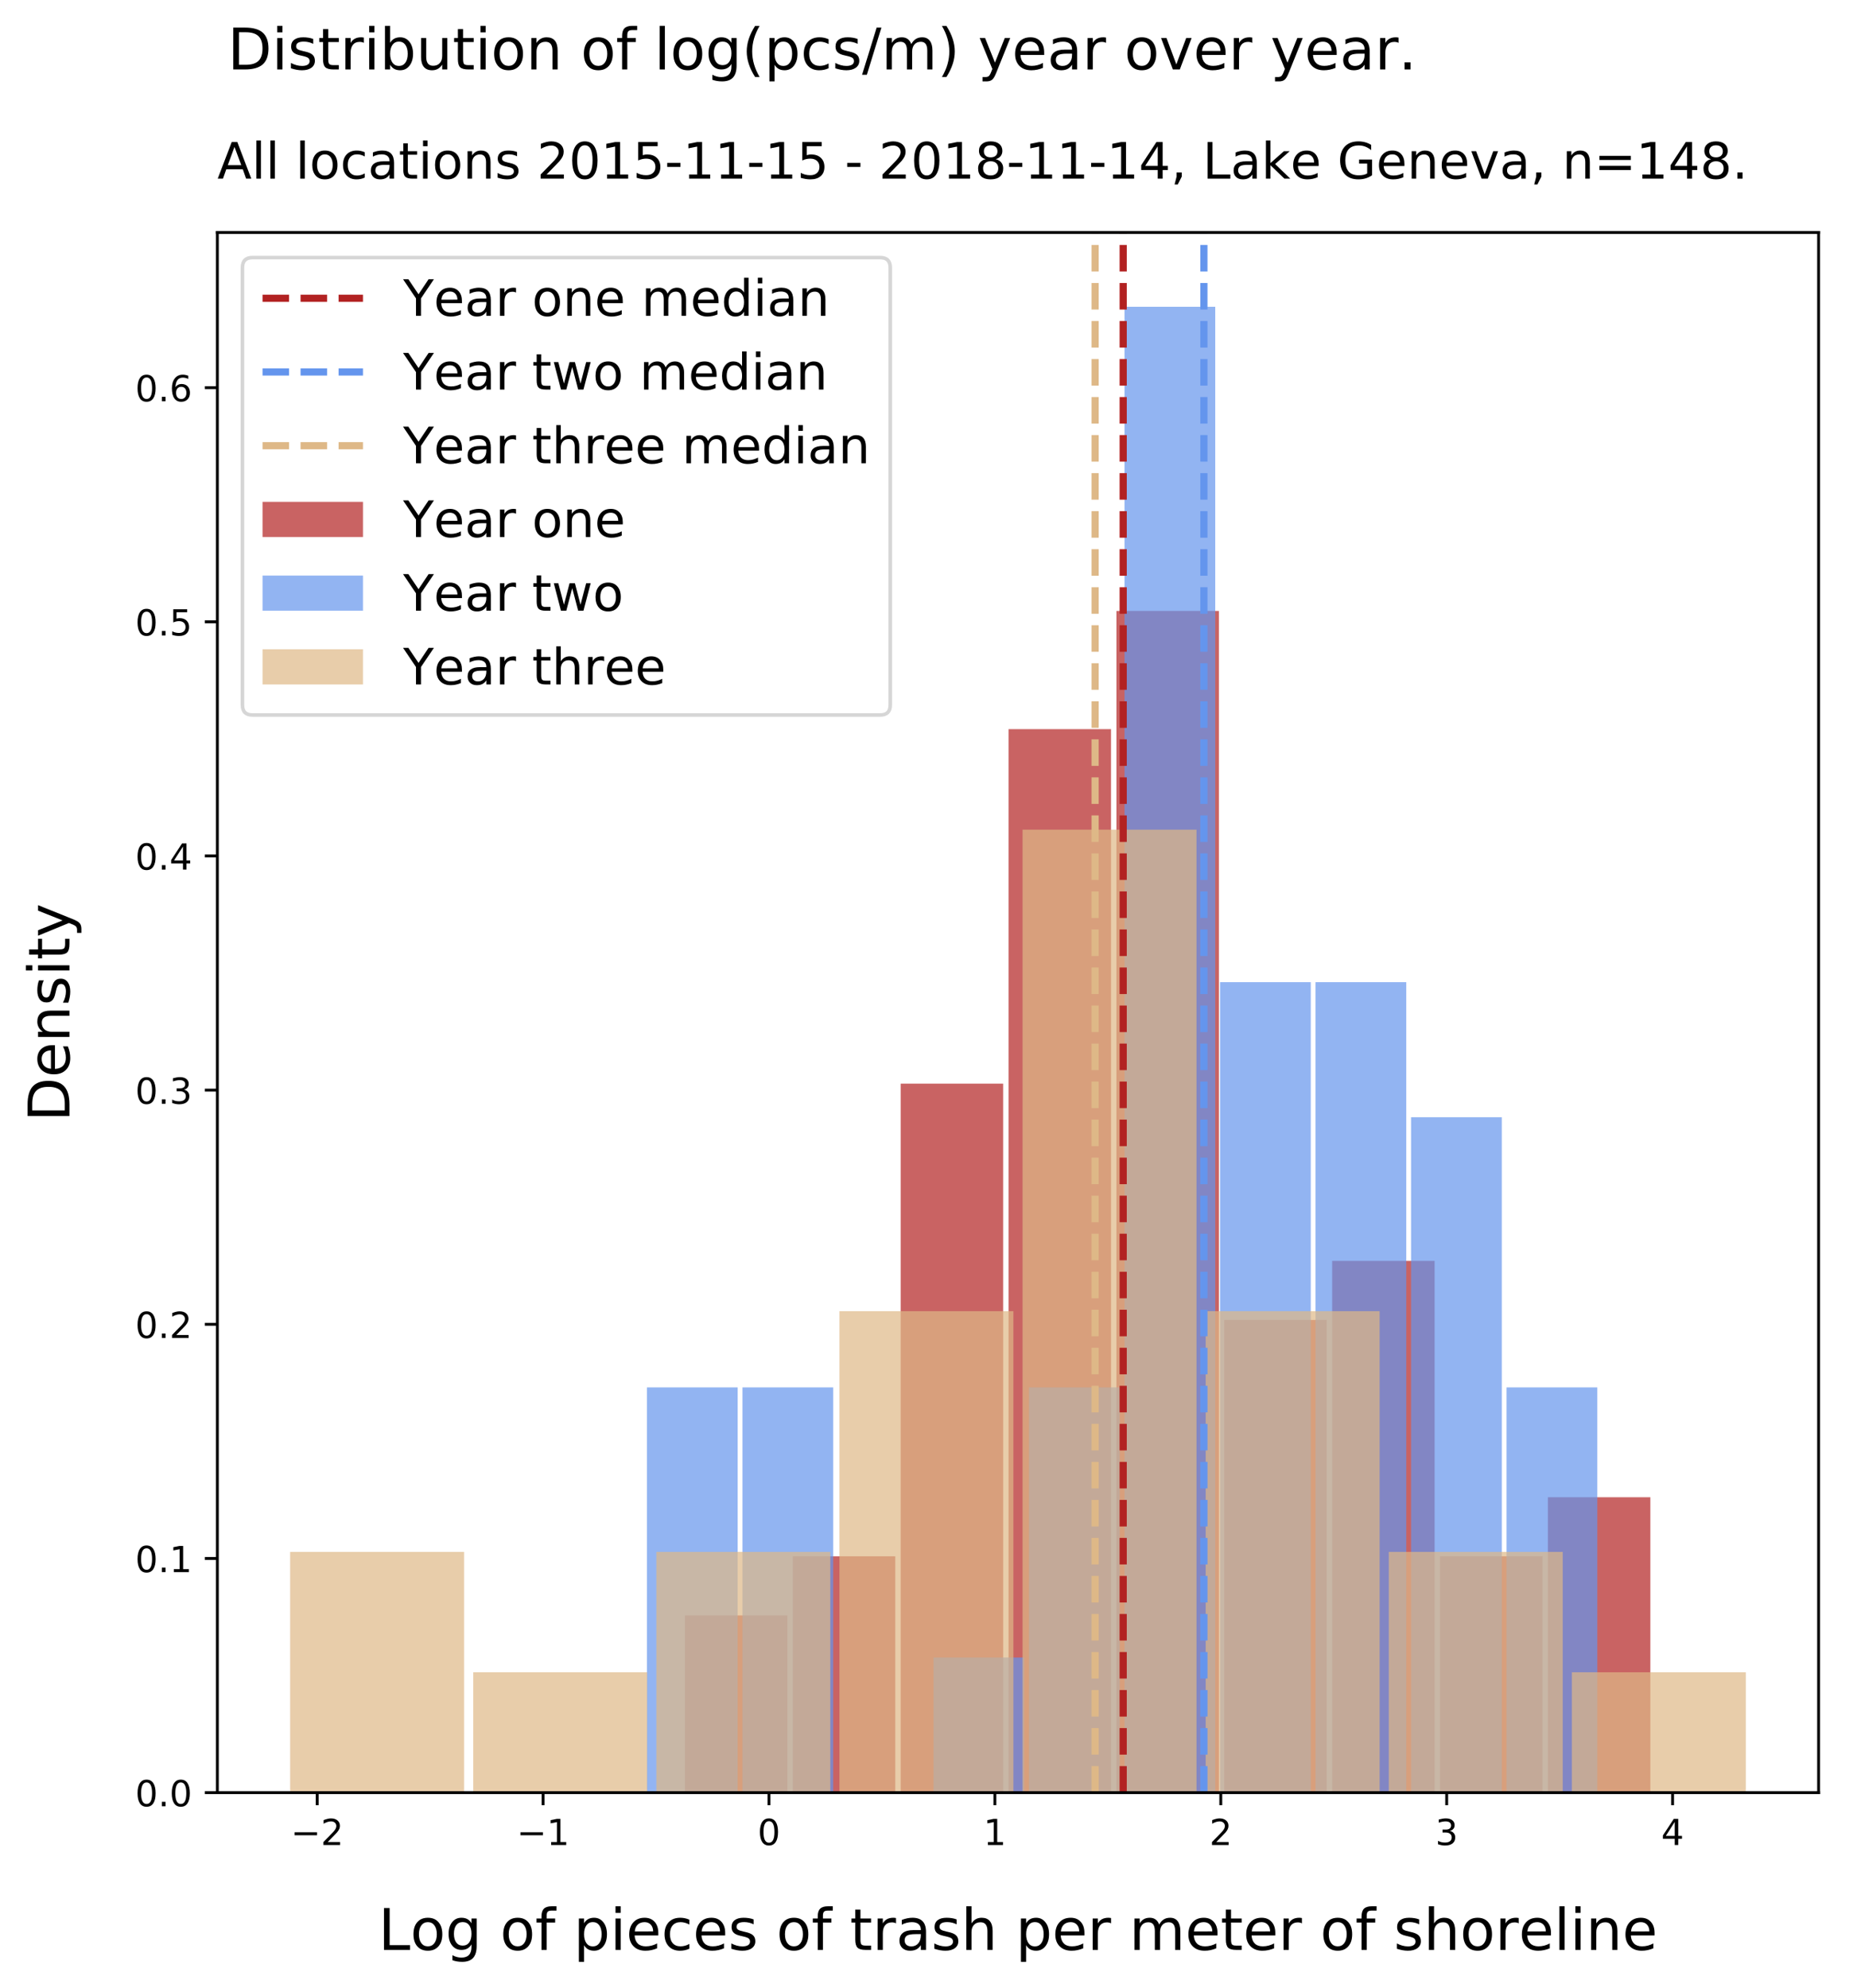 <?xml version="1.0" encoding="utf-8" standalone="no"?>
<!DOCTYPE svg PUBLIC "-//W3C//DTD SVG 1.1//EN"
  "http://www.w3.org/Graphics/SVG/1.1/DTD/svg11.dtd">
<!-- Created with matplotlib (https://matplotlib.org/) -->
<svg height="554.043pt" version="1.1" viewBox="0 0 517.688 554.043" width="517.688pt" xmlns="http://www.w3.org/2000/svg" xmlns:xlink="http://www.w3.org/1999/xlink">
 <defs>
  <style type="text/css">
*{stroke-linecap:butt;stroke-linejoin:round;}
  </style>
 </defs>
 <g id="figure_1">
  <g id="patch_1">
   <path d="M 0 554.043 
L 517.688 554.043 
L 517.688 0 
L 0 0 
z
" style="fill:#ffffff;"/>
  </g>
  <g id="axes_1">
   <g id="patch_2">
    <path d="M 60.588 499.68 
L 506.988 499.68 
L 506.988 64.8 
L 60.588 64.8 
z
" style="fill:#ffffff;"/>
   </g>
   <g id="patch_3">
    <path clip-path="url(#pce7598a4be)" d="M 190.946 499.68 
L 219.514 499.68 
L 219.514 450.272 
L 190.946 450.272 
z
" style="fill:#b22222;opacity:0.7;"/>
   </g>
   <g id="patch_4">
    <path clip-path="url(#pce7598a4be)" d="M 221.017 499.68 
L 249.584 499.68 
L 249.584 433.803 
L 221.017 433.803 
z
" style="fill:#b22222;opacity:0.7;"/>
   </g>
   <g id="patch_5">
    <path clip-path="url(#pce7598a4be)" d="M 251.088 499.68 
L 279.655 499.68 
L 279.655 302.049 
L 251.088 302.049 
z
" style="fill:#b22222;opacity:0.7;"/>
   </g>
   <g id="patch_6">
    <path clip-path="url(#pce7598a4be)" d="M 281.158 499.68 
L 309.726 499.68 
L 309.726 203.234 
L 281.158 203.234 
z
" style="fill:#b22222;opacity:0.7;"/>
   </g>
   <g id="patch_7">
    <path clip-path="url(#pce7598a4be)" d="M 311.229 499.68 
L 339.796 499.68 
L 339.796 170.296 
L 311.229 170.296 
z
" style="fill:#b22222;opacity:0.7;"/>
   </g>
   <g id="patch_8">
    <path clip-path="url(#pce7598a4be)" d="M 341.3 499.68 
L 369.867 499.68 
L 369.867 367.926 
L 341.3 367.926 
z
" style="fill:#b22222;opacity:0.7;"/>
   </g>
   <g id="patch_9">
    <path clip-path="url(#pce7598a4be)" d="M 371.37 499.68 
L 399.938 499.68 
L 399.938 351.457 
L 371.37 351.457 
z
" style="fill:#b22222;opacity:0.7;"/>
   </g>
   <g id="patch_10">
    <path clip-path="url(#pce7598a4be)" d="M 401.441 499.68 
L 430.008 499.68 
L 430.008 433.803 
L 401.441 433.803 
z
" style="fill:#b22222;opacity:0.7;"/>
   </g>
   <g id="patch_11">
    <path clip-path="url(#pce7598a4be)" d="M 431.512 499.68 
L 460.079 499.68 
L 460.079 417.334 
L 431.512 417.334 
z
" style="fill:#b22222;opacity:0.7;"/>
   </g>
   <g id="patch_12">
    <path clip-path="url(#pce7598a4be)" d="M 180.351 499.68 
L 205.647 499.68 
L 205.647 386.724 
L 180.351 386.724 
z
" style="fill:#6495ed;opacity:0.7;"/>
   </g>
   <g id="patch_13">
    <path clip-path="url(#pce7598a4be)" d="M 206.978 499.68 
L 232.274 499.68 
L 232.274 386.724 
L 206.978 386.724 
z
" style="fill:#6495ed;opacity:0.7;"/>
   </g>
   <g id="patch_14">
    <path clip-path="url(#pce7598a4be)" d="M 233.606 499.68 
L 258.901 499.68 
L 258.901 499.68 
L 233.606 499.68 
z
" style="fill:#6495ed;opacity:0.7;"/>
   </g>
   <g id="patch_15">
    <path clip-path="url(#pce7598a4be)" d="M 260.233 499.68 
L 285.528 499.68 
L 285.528 462.028 
L 260.233 462.028 
z
" style="fill:#6495ed;opacity:0.7;"/>
   </g>
   <g id="patch_16">
    <path clip-path="url(#pce7598a4be)" d="M 286.86 499.68 
L 312.155 499.68 
L 312.155 386.724 
L 286.86 386.724 
z
" style="fill:#6495ed;opacity:0.7;"/>
   </g>
   <g id="patch_17">
    <path clip-path="url(#pce7598a4be)" d="M 313.487 499.68 
L 338.782 499.68 
L 338.782 85.509 
L 313.487 85.509 
z
" style="fill:#6495ed;opacity:0.7;"/>
   </g>
   <g id="patch_18">
    <path clip-path="url(#pce7598a4be)" d="M 340.114 499.68 
L 365.409 499.68 
L 365.409 273.768 
L 340.114 273.768 
z
" style="fill:#6495ed;opacity:0.7;"/>
   </g>
   <g id="patch_19">
    <path clip-path="url(#pce7598a4be)" d="M 366.741 499.68 
L 392.036 499.68 
L 392.036 273.768 
L 366.741 273.768 
z
" style="fill:#6495ed;opacity:0.7;"/>
   </g>
   <g id="patch_20">
    <path clip-path="url(#pce7598a4be)" d="M 393.368 499.68 
L 418.663 499.68 
L 418.663 311.42 
L 393.368 311.42 
z
" style="fill:#6495ed;opacity:0.7;"/>
   </g>
   <g id="patch_21">
    <path clip-path="url(#pce7598a4be)" d="M 419.995 499.68 
L 445.29 499.68 
L 445.29 386.724 
L 419.995 386.724 
z
" style="fill:#6495ed;opacity:0.7;"/>
   </g>
   <g id="patch_22">
    <path clip-path="url(#pce7598a4be)" d="M 80.879 499.68 
L 129.373 499.68 
L 129.373 432.576 
L 80.879 432.576 
z
" style="fill:#deb887;opacity:0.7;"/>
   </g>
   <g id="patch_23">
    <path clip-path="url(#pce7598a4be)" d="M 131.925 499.68 
L 180.419 499.68 
L 180.419 466.128 
L 131.925 466.128 
z
" style="fill:#deb887;opacity:0.7;"/>
   </g>
   <g id="patch_24">
    <path clip-path="url(#pce7598a4be)" d="M 182.972 499.68 
L 231.466 499.68 
L 231.466 432.576 
L 182.972 432.576 
z
" style="fill:#deb887;opacity:0.7;"/>
   </g>
   <g id="patch_25">
    <path clip-path="url(#pce7598a4be)" d="M 234.018 499.68 
L 282.512 499.68 
L 282.512 365.472 
L 234.018 365.472 
z
" style="fill:#deb887;opacity:0.7;"/>
   </g>
   <g id="patch_26">
    <path clip-path="url(#pce7598a4be)" d="M 285.064 499.68 
L 333.558 499.68 
L 333.558 231.264 
L 285.064 231.264 
z
" style="fill:#deb887;opacity:0.7;"/>
   </g>
   <g id="patch_27">
    <path clip-path="url(#pce7598a4be)" d="M 336.111 499.68 
L 384.605 499.68 
L 384.605 365.472 
L 336.111 365.472 
z
" style="fill:#deb887;opacity:0.7;"/>
   </g>
   <g id="patch_28">
    <path clip-path="url(#pce7598a4be)" d="M 387.157 499.68 
L 435.651 499.68 
L 435.651 432.576 
L 387.157 432.576 
z
" style="fill:#deb887;opacity:0.7;"/>
   </g>
   <g id="patch_29">
    <path clip-path="url(#pce7598a4be)" d="M 438.203 499.68 
L 486.697 499.68 
L 486.697 466.128 
L 438.203 466.128 
z
" style="fill:#deb887;opacity:0.7;"/>
   </g>
   <g id="matplotlib.axis_1">
    <g id="xtick_1">
     <g id="line2d_1">
      <defs>
       <path d="M 0 0 
L 0 3.5 
" id="m2cbb5879d6" style="stroke:#000000;stroke-width:0.8;"/>
      </defs>
      <g>
       <use style="stroke:#000000;stroke-width:0.8;" x="88.424" xlink:href="#m2cbb5879d6" y="499.68"/>
      </g>
     </g>
     <g id="text_1">
      <!-- −2 -->
      <defs>
       <path d="M 10.594 35.5 
L 73.188 35.5 
L 73.188 27.203 
L 10.594 27.203 
z
" id="DejaVuSans-8722"/>
       <path d="M 19.188 8.297 
L 53.609 8.297 
L 53.609 0 
L 7.328 0 
L 7.328 8.297 
Q 12.938 14.109 22.625 23.891 
Q 32.328 33.688 34.812 36.531 
Q 39.547 41.844 41.422 45.531 
Q 43.312 49.219 43.312 52.781 
Q 43.312 58.594 39.234 62.25 
Q 35.156 65.922 28.609 65.922 
Q 23.969 65.922 18.812 64.312 
Q 13.672 62.703 7.812 59.422 
L 7.812 69.391 
Q 13.766 71.781 18.938 73 
Q 24.125 74.219 28.422 74.219 
Q 39.75 74.219 46.484 68.547 
Q 53.219 62.891 53.219 53.422 
Q 53.219 48.922 51.531 44.891 
Q 49.859 40.875 45.406 35.406 
Q 44.188 33.984 37.641 27.219 
Q 31.109 20.453 19.188 8.297 
z
" id="DejaVuSans-50"/>
      </defs>
      <g transform="translate(81.053 514.278)scale(0.1 -0.1)">
       <use xlink:href="#DejaVuSans-8722"/>
       <use x="83.789" xlink:href="#DejaVuSans-50"/>
      </g>
     </g>
    </g>
    <g id="xtick_2">
     <g id="line2d_2">
      <g>
       <use style="stroke:#000000;stroke-width:0.8;" x="151.399" xlink:href="#m2cbb5879d6" y="499.68"/>
      </g>
     </g>
     <g id="text_2">
      <!-- −1 -->
      <defs>
       <path d="M 12.406 8.297 
L 28.516 8.297 
L 28.516 63.922 
L 10.984 60.406 
L 10.984 69.391 
L 28.422 72.906 
L 38.281 72.906 
L 38.281 8.297 
L 54.391 8.297 
L 54.391 0 
L 12.406 0 
z
" id="DejaVuSans-49"/>
      </defs>
      <g transform="translate(144.028 514.278)scale(0.1 -0.1)">
       <use xlink:href="#DejaVuSans-8722"/>
       <use x="83.789" xlink:href="#DejaVuSans-49"/>
      </g>
     </g>
    </g>
    <g id="xtick_3">
     <g id="line2d_3">
      <g>
       <use style="stroke:#000000;stroke-width:0.8;" x="214.375" xlink:href="#m2cbb5879d6" y="499.68"/>
      </g>
     </g>
     <g id="text_3">
      <!-- 0 -->
      <defs>
       <path d="M 31.781 66.406 
Q 24.172 66.406 20.328 58.906 
Q 16.5 51.422 16.5 36.375 
Q 16.5 21.391 20.328 13.891 
Q 24.172 6.391 31.781 6.391 
Q 39.453 6.391 43.281 13.891 
Q 47.125 21.391 47.125 36.375 
Q 47.125 51.422 43.281 58.906 
Q 39.453 66.406 31.781 66.406 
z
M 31.781 74.219 
Q 44.047 74.219 50.516 64.516 
Q 56.984 54.828 56.984 36.375 
Q 56.984 17.969 50.516 8.266 
Q 44.047 -1.422 31.781 -1.422 
Q 19.531 -1.422 13.062 8.266 
Q 6.594 17.969 6.594 36.375 
Q 6.594 54.828 13.062 64.516 
Q 19.531 74.219 31.781 74.219 
z
" id="DejaVuSans-48"/>
      </defs>
      <g transform="translate(211.193 514.278)scale(0.1 -0.1)">
       <use xlink:href="#DejaVuSans-48"/>
      </g>
     </g>
    </g>
    <g id="xtick_4">
     <g id="line2d_4">
      <g>
       <use style="stroke:#000000;stroke-width:0.8;" x="277.35" xlink:href="#m2cbb5879d6" y="499.68"/>
      </g>
     </g>
     <g id="text_4">
      <!-- 1 -->
      <g transform="translate(274.169 514.278)scale(0.1 -0.1)">
       <use xlink:href="#DejaVuSans-49"/>
      </g>
     </g>
    </g>
    <g id="xtick_5">
     <g id="line2d_5">
      <g>
       <use style="stroke:#000000;stroke-width:0.8;" x="340.326" xlink:href="#m2cbb5879d6" y="499.68"/>
      </g>
     </g>
     <g id="text_5">
      <!-- 2 -->
      <g transform="translate(337.144 514.278)scale(0.1 -0.1)">
       <use xlink:href="#DejaVuSans-50"/>
      </g>
     </g>
    </g>
    <g id="xtick_6">
     <g id="line2d_6">
      <g>
       <use style="stroke:#000000;stroke-width:0.8;" x="403.301" xlink:href="#m2cbb5879d6" y="499.68"/>
      </g>
     </g>
     <g id="text_6">
      <!-- 3 -->
      <defs>
       <path d="M 40.578 39.312 
Q 47.656 37.797 51.625 33 
Q 55.609 28.219 55.609 21.188 
Q 55.609 10.406 48.188 4.484 
Q 40.766 -1.422 27.094 -1.422 
Q 22.516 -1.422 17.656 -0.516 
Q 12.797 0.391 7.625 2.203 
L 7.625 11.719 
Q 11.719 9.328 16.594 8.109 
Q 21.484 6.891 26.812 6.891 
Q 36.078 6.891 40.938 10.547 
Q 45.797 14.203 45.797 21.188 
Q 45.797 27.641 41.281 31.266 
Q 36.766 34.906 28.719 34.906 
L 20.219 34.906 
L 20.219 43.016 
L 29.109 43.016 
Q 36.375 43.016 40.234 45.922 
Q 44.094 48.828 44.094 54.297 
Q 44.094 59.906 40.109 62.906 
Q 36.141 65.922 28.719 65.922 
Q 24.656 65.922 20.016 65.031 
Q 15.375 64.156 9.812 62.312 
L 9.812 71.094 
Q 15.438 72.656 20.344 73.438 
Q 25.25 74.219 29.594 74.219 
Q 40.828 74.219 47.359 69.109 
Q 53.906 64.016 53.906 55.328 
Q 53.906 49.266 50.438 45.094 
Q 46.969 40.922 40.578 39.312 
z
" id="DejaVuSans-51"/>
      </defs>
      <g transform="translate(400.12 514.278)scale(0.1 -0.1)">
       <use xlink:href="#DejaVuSans-51"/>
      </g>
     </g>
    </g>
    <g id="xtick_7">
     <g id="line2d_7">
      <g>
       <use style="stroke:#000000;stroke-width:0.8;" x="466.277" xlink:href="#m2cbb5879d6" y="499.68"/>
      </g>
     </g>
     <g id="text_7">
      <!-- 4 -->
      <defs>
       <path d="M 37.797 64.312 
L 12.891 25.391 
L 37.797 25.391 
z
M 35.203 72.906 
L 47.609 72.906 
L 47.609 25.391 
L 58.016 25.391 
L 58.016 17.188 
L 47.609 17.188 
L 47.609 0 
L 37.797 0 
L 37.797 17.188 
L 4.891 17.188 
L 4.891 26.703 
z
" id="DejaVuSans-52"/>
      </defs>
      <g transform="translate(463.095 514.278)scale(0.1 -0.1)">
       <use xlink:href="#DejaVuSans-52"/>
      </g>
     </g>
    </g>
    <g id="text_8">
     <!-- Log of pieces of trash per meter of shoreline -->
     <defs>
      <path d="M 9.812 72.906 
L 19.672 72.906 
L 19.672 8.297 
L 55.172 8.297 
L 55.172 0 
L 9.812 0 
z
" id="DejaVuSans-76"/>
      <path d="M 30.609 48.391 
Q 23.391 48.391 19.188 42.75 
Q 14.984 37.109 14.984 27.297 
Q 14.984 17.484 19.156 11.844 
Q 23.344 6.203 30.609 6.203 
Q 37.797 6.203 41.984 11.859 
Q 46.188 17.531 46.188 27.297 
Q 46.188 37.016 41.984 42.703 
Q 37.797 48.391 30.609 48.391 
z
M 30.609 56 
Q 42.328 56 49.016 48.375 
Q 55.719 40.766 55.719 27.297 
Q 55.719 13.875 49.016 6.219 
Q 42.328 -1.422 30.609 -1.422 
Q 18.844 -1.422 12.172 6.219 
Q 5.516 13.875 5.516 27.297 
Q 5.516 40.766 12.172 48.375 
Q 18.844 56 30.609 56 
z
" id="DejaVuSans-111"/>
      <path d="M 45.406 27.984 
Q 45.406 37.75 41.375 43.109 
Q 37.359 48.484 30.078 48.484 
Q 22.859 48.484 18.828 43.109 
Q 14.797 37.75 14.797 27.984 
Q 14.797 18.266 18.828 12.891 
Q 22.859 7.516 30.078 7.516 
Q 37.359 7.516 41.375 12.891 
Q 45.406 18.266 45.406 27.984 
z
M 54.391 6.781 
Q 54.391 -7.172 48.188 -13.984 
Q 42 -20.797 29.203 -20.797 
Q 24.469 -20.797 20.266 -20.094 
Q 16.062 -19.391 12.109 -17.922 
L 12.109 -9.188 
Q 16.062 -11.328 19.922 -12.344 
Q 23.781 -13.375 27.781 -13.375 
Q 36.625 -13.375 41.016 -8.766 
Q 45.406 -4.156 45.406 5.172 
L 45.406 9.625 
Q 42.625 4.781 38.281 2.391 
Q 33.938 0 27.875 0 
Q 17.828 0 11.672 7.656 
Q 5.516 15.328 5.516 27.984 
Q 5.516 40.672 11.672 48.328 
Q 17.828 56 27.875 56 
Q 33.938 56 38.281 53.609 
Q 42.625 51.219 45.406 46.391 
L 45.406 54.688 
L 54.391 54.688 
z
" id="DejaVuSans-103"/>
      <path id="DejaVuSans-32"/>
      <path d="M 37.109 75.984 
L 37.109 68.5 
L 28.516 68.5 
Q 23.688 68.5 21.797 66.547 
Q 19.922 64.594 19.922 59.516 
L 19.922 54.688 
L 34.719 54.688 
L 34.719 47.703 
L 19.922 47.703 
L 19.922 0 
L 10.891 0 
L 10.891 47.703 
L 2.297 47.703 
L 2.297 54.688 
L 10.891 54.688 
L 10.891 58.5 
Q 10.891 67.625 15.141 71.797 
Q 19.391 75.984 28.609 75.984 
z
" id="DejaVuSans-102"/>
      <path d="M 18.109 8.203 
L 18.109 -20.797 
L 9.078 -20.797 
L 9.078 54.688 
L 18.109 54.688 
L 18.109 46.391 
Q 20.953 51.266 25.266 53.625 
Q 29.594 56 35.594 56 
Q 45.562 56 51.781 48.094 
Q 58.016 40.188 58.016 27.297 
Q 58.016 14.406 51.781 6.484 
Q 45.562 -1.422 35.594 -1.422 
Q 29.594 -1.422 25.266 0.953 
Q 20.953 3.328 18.109 8.203 
z
M 48.688 27.297 
Q 48.688 37.203 44.609 42.844 
Q 40.531 48.484 33.406 48.484 
Q 26.266 48.484 22.188 42.844 
Q 18.109 37.203 18.109 27.297 
Q 18.109 17.391 22.188 11.75 
Q 26.266 6.109 33.406 6.109 
Q 40.531 6.109 44.609 11.75 
Q 48.688 17.391 48.688 27.297 
z
" id="DejaVuSans-112"/>
      <path d="M 9.422 54.688 
L 18.406 54.688 
L 18.406 0 
L 9.422 0 
z
M 9.422 75.984 
L 18.406 75.984 
L 18.406 64.594 
L 9.422 64.594 
z
" id="DejaVuSans-105"/>
      <path d="M 56.203 29.594 
L 56.203 25.203 
L 14.891 25.203 
Q 15.484 15.922 20.484 11.062 
Q 25.484 6.203 34.422 6.203 
Q 39.594 6.203 44.453 7.469 
Q 49.312 8.734 54.109 11.281 
L 54.109 2.781 
Q 49.266 0.734 44.188 -0.344 
Q 39.109 -1.422 33.891 -1.422 
Q 20.797 -1.422 13.156 6.188 
Q 5.516 13.812 5.516 26.812 
Q 5.516 40.234 12.766 48.109 
Q 20.016 56 32.328 56 
Q 43.359 56 49.781 48.891 
Q 56.203 41.797 56.203 29.594 
z
M 47.219 32.234 
Q 47.125 39.594 43.094 43.984 
Q 39.062 48.391 32.422 48.391 
Q 24.906 48.391 20.391 44.141 
Q 15.875 39.891 15.188 32.172 
z
" id="DejaVuSans-101"/>
      <path d="M 48.781 52.594 
L 48.781 44.188 
Q 44.969 46.297 41.141 47.344 
Q 37.312 48.391 33.406 48.391 
Q 24.656 48.391 19.812 42.844 
Q 14.984 37.312 14.984 27.297 
Q 14.984 17.281 19.812 11.734 
Q 24.656 6.203 33.406 6.203 
Q 37.312 6.203 41.141 7.25 
Q 44.969 8.297 48.781 10.406 
L 48.781 2.094 
Q 45.016 0.344 40.984 -0.531 
Q 36.969 -1.422 32.422 -1.422 
Q 20.062 -1.422 12.781 6.344 
Q 5.516 14.109 5.516 27.297 
Q 5.516 40.672 12.859 48.328 
Q 20.219 56 33.016 56 
Q 37.156 56 41.109 55.141 
Q 45.062 54.297 48.781 52.594 
z
" id="DejaVuSans-99"/>
      <path d="M 44.281 53.078 
L 44.281 44.578 
Q 40.484 46.531 36.375 47.5 
Q 32.281 48.484 27.875 48.484 
Q 21.188 48.484 17.844 46.438 
Q 14.5 44.391 14.5 40.281 
Q 14.5 37.156 16.891 35.375 
Q 19.281 33.594 26.516 31.984 
L 29.594 31.297 
Q 39.156 29.25 43.188 25.516 
Q 47.219 21.781 47.219 15.094 
Q 47.219 7.469 41.188 3.016 
Q 35.156 -1.422 24.609 -1.422 
Q 20.219 -1.422 15.453 -0.562 
Q 10.688 0.297 5.422 2 
L 5.422 11.281 
Q 10.406 8.688 15.234 7.391 
Q 20.062 6.109 24.812 6.109 
Q 31.156 6.109 34.562 8.281 
Q 37.984 10.453 37.984 14.406 
Q 37.984 18.062 35.516 20.016 
Q 33.062 21.969 24.703 23.781 
L 21.578 24.516 
Q 13.234 26.266 9.516 29.906 
Q 5.812 33.547 5.812 39.891 
Q 5.812 47.609 11.281 51.797 
Q 16.75 56 26.812 56 
Q 31.781 56 36.172 55.266 
Q 40.578 54.547 44.281 53.078 
z
" id="DejaVuSans-115"/>
      <path d="M 18.312 70.219 
L 18.312 54.688 
L 36.812 54.688 
L 36.812 47.703 
L 18.312 47.703 
L 18.312 18.016 
Q 18.312 11.328 20.141 9.422 
Q 21.969 7.516 27.594 7.516 
L 36.812 7.516 
L 36.812 0 
L 27.594 0 
Q 17.188 0 13.234 3.875 
Q 9.281 7.766 9.281 18.016 
L 9.281 47.703 
L 2.688 47.703 
L 2.688 54.688 
L 9.281 54.688 
L 9.281 70.219 
z
" id="DejaVuSans-116"/>
      <path d="M 41.109 46.297 
Q 39.594 47.172 37.812 47.578 
Q 36.031 48 33.891 48 
Q 26.266 48 22.188 43.047 
Q 18.109 38.094 18.109 28.812 
L 18.109 0 
L 9.078 0 
L 9.078 54.688 
L 18.109 54.688 
L 18.109 46.188 
Q 20.953 51.172 25.484 53.578 
Q 30.031 56 36.531 56 
Q 37.453 56 38.578 55.875 
Q 39.703 55.766 41.062 55.516 
z
" id="DejaVuSans-114"/>
      <path d="M 34.281 27.484 
Q 23.391 27.484 19.188 25 
Q 14.984 22.516 14.984 16.5 
Q 14.984 11.719 18.141 8.906 
Q 21.297 6.109 26.703 6.109 
Q 34.188 6.109 38.703 11.406 
Q 43.219 16.703 43.219 25.484 
L 43.219 27.484 
z
M 52.203 31.203 
L 52.203 0 
L 43.219 0 
L 43.219 8.297 
Q 40.141 3.328 35.547 0.953 
Q 30.953 -1.422 24.312 -1.422 
Q 15.922 -1.422 10.953 3.297 
Q 6 8.016 6 15.922 
Q 6 25.141 12.172 29.828 
Q 18.359 34.516 30.609 34.516 
L 43.219 34.516 
L 43.219 35.406 
Q 43.219 41.609 39.141 45 
Q 35.062 48.391 27.688 48.391 
Q 23 48.391 18.547 47.266 
Q 14.109 46.141 10.016 43.891 
L 10.016 52.203 
Q 14.938 54.109 19.578 55.047 
Q 24.219 56 28.609 56 
Q 40.484 56 46.344 49.844 
Q 52.203 43.703 52.203 31.203 
z
" id="DejaVuSans-97"/>
      <path d="M 54.891 33.016 
L 54.891 0 
L 45.906 0 
L 45.906 32.719 
Q 45.906 40.484 42.875 44.328 
Q 39.844 48.188 33.797 48.188 
Q 26.516 48.188 22.312 43.547 
Q 18.109 38.922 18.109 30.906 
L 18.109 0 
L 9.078 0 
L 9.078 75.984 
L 18.109 75.984 
L 18.109 46.188 
Q 21.344 51.125 25.703 53.562 
Q 30.078 56 35.797 56 
Q 45.219 56 50.047 50.172 
Q 54.891 44.344 54.891 33.016 
z
" id="DejaVuSans-104"/>
      <path d="M 52 44.188 
Q 55.375 50.25 60.062 53.125 
Q 64.75 56 71.094 56 
Q 79.641 56 84.281 50.016 
Q 88.922 44.047 88.922 33.016 
L 88.922 0 
L 79.891 0 
L 79.891 32.719 
Q 79.891 40.578 77.094 44.375 
Q 74.312 48.188 68.609 48.188 
Q 61.625 48.188 57.562 43.547 
Q 53.516 38.922 53.516 30.906 
L 53.516 0 
L 44.484 0 
L 44.484 32.719 
Q 44.484 40.625 41.703 44.406 
Q 38.922 48.188 33.109 48.188 
Q 26.219 48.188 22.156 43.531 
Q 18.109 38.875 18.109 30.906 
L 18.109 0 
L 9.078 0 
L 9.078 54.688 
L 18.109 54.688 
L 18.109 46.188 
Q 21.188 51.219 25.484 53.609 
Q 29.781 56 35.688 56 
Q 41.656 56 45.828 52.969 
Q 50 49.953 52 44.188 
z
" id="DejaVuSans-109"/>
      <path d="M 9.422 75.984 
L 18.406 75.984 
L 18.406 0 
L 9.422 0 
z
" id="DejaVuSans-108"/>
      <path d="M 54.891 33.016 
L 54.891 0 
L 45.906 0 
L 45.906 32.719 
Q 45.906 40.484 42.875 44.328 
Q 39.844 48.188 33.797 48.188 
Q 26.516 48.188 22.312 43.547 
Q 18.109 38.922 18.109 30.906 
L 18.109 0 
L 9.078 0 
L 9.078 54.688 
L 18.109 54.688 
L 18.109 46.188 
Q 21.344 51.125 25.703 53.562 
Q 30.078 56 35.797 56 
Q 45.219 56 50.047 50.172 
Q 54.891 44.344 54.891 33.016 
z
" id="DejaVuSans-110"/>
     </defs>
     <g transform="translate(105.476 543.516)scale(0.16 -0.16)">
      <use xlink:href="#DejaVuSans-76"/>
      <use x="55.697" xlink:href="#DejaVuSans-111"/>
      <use x="116.879" xlink:href="#DejaVuSans-103"/>
      <use x="180.355" xlink:href="#DejaVuSans-32"/>
      <use x="212.143" xlink:href="#DejaVuSans-111"/>
      <use x="273.324" xlink:href="#DejaVuSans-102"/>
      <use x="308.529" xlink:href="#DejaVuSans-32"/>
      <use x="340.316" xlink:href="#DejaVuSans-112"/>
      <use x="403.793" xlink:href="#DejaVuSans-105"/>
      <use x="431.576" xlink:href="#DejaVuSans-101"/>
      <use x="493.1" xlink:href="#DejaVuSans-99"/>
      <use x="548.08" xlink:href="#DejaVuSans-101"/>
      <use x="609.604" xlink:href="#DejaVuSans-115"/>
      <use x="661.703" xlink:href="#DejaVuSans-32"/>
      <use x="693.49" xlink:href="#DejaVuSans-111"/>
      <use x="754.672" xlink:href="#DejaVuSans-102"/>
      <use x="789.877" xlink:href="#DejaVuSans-32"/>
      <use x="821.664" xlink:href="#DejaVuSans-116"/>
      <use x="860.873" xlink:href="#DejaVuSans-114"/>
      <use x="901.986" xlink:href="#DejaVuSans-97"/>
      <use x="963.266" xlink:href="#DejaVuSans-115"/>
      <use x="1015.365" xlink:href="#DejaVuSans-104"/>
      <use x="1078.744" xlink:href="#DejaVuSans-32"/>
      <use x="1110.531" xlink:href="#DejaVuSans-112"/>
      <use x="1174.008" xlink:href="#DejaVuSans-101"/>
      <use x="1235.531" xlink:href="#DejaVuSans-114"/>
      <use x="1276.645" xlink:href="#DejaVuSans-32"/>
      <use x="1308.432" xlink:href="#DejaVuSans-109"/>
      <use x="1405.844" xlink:href="#DejaVuSans-101"/>
      <use x="1467.367" xlink:href="#DejaVuSans-116"/>
      <use x="1506.576" xlink:href="#DejaVuSans-101"/>
      <use x="1568.1" xlink:href="#DejaVuSans-114"/>
      <use x="1609.213" xlink:href="#DejaVuSans-32"/>
      <use x="1641" xlink:href="#DejaVuSans-111"/>
      <use x="1702.182" xlink:href="#DejaVuSans-102"/>
      <use x="1737.387" xlink:href="#DejaVuSans-32"/>
      <use x="1769.174" xlink:href="#DejaVuSans-115"/>
      <use x="1821.273" xlink:href="#DejaVuSans-104"/>
      <use x="1884.652" xlink:href="#DejaVuSans-111"/>
      <use x="1945.834" xlink:href="#DejaVuSans-114"/>
      <use x="1986.916" xlink:href="#DejaVuSans-101"/>
      <use x="2048.439" xlink:href="#DejaVuSans-108"/>
      <use x="2076.223" xlink:href="#DejaVuSans-105"/>
      <use x="2104.006" xlink:href="#DejaVuSans-110"/>
      <use x="2167.385" xlink:href="#DejaVuSans-101"/>
     </g>
    </g>
   </g>
   <g id="matplotlib.axis_2">
    <g id="ytick_1">
     <g id="line2d_8">
      <defs>
       <path d="M 0 0 
L -3.5 0 
" id="m267756d801" style="stroke:#000000;stroke-width:0.8;"/>
      </defs>
      <g>
       <use style="stroke:#000000;stroke-width:0.8;" x="60.588" xlink:href="#m267756d801" y="499.68"/>
      </g>
     </g>
     <g id="text_9">
      <!-- 0.0 -->
      <defs>
       <path d="M 10.688 12.406 
L 21 12.406 
L 21 0 
L 10.688 0 
z
" id="DejaVuSans-46"/>
      </defs>
      <g transform="translate(37.685 503.479)scale(0.1 -0.1)">
       <use xlink:href="#DejaVuSans-48"/>
       <use x="63.623" xlink:href="#DejaVuSans-46"/>
       <use x="95.41" xlink:href="#DejaVuSans-48"/>
      </g>
     </g>
    </g>
    <g id="ytick_2">
     <g id="line2d_9">
      <g>
       <use style="stroke:#000000;stroke-width:0.8;" x="60.588" xlink:href="#m267756d801" y="434.409"/>
      </g>
     </g>
     <g id="text_10">
      <!-- 0.1 -->
      <g transform="translate(37.685 438.208)scale(0.1 -0.1)">
       <use xlink:href="#DejaVuSans-48"/>
       <use x="63.623" xlink:href="#DejaVuSans-46"/>
       <use x="95.41" xlink:href="#DejaVuSans-49"/>
      </g>
     </g>
    </g>
    <g id="ytick_3">
     <g id="line2d_10">
      <g>
       <use style="stroke:#000000;stroke-width:0.8;" x="60.588" xlink:href="#m267756d801" y="369.137"/>
      </g>
     </g>
     <g id="text_11">
      <!-- 0.2 -->
      <g transform="translate(37.685 372.937)scale(0.1 -0.1)">
       <use xlink:href="#DejaVuSans-48"/>
       <use x="63.623" xlink:href="#DejaVuSans-46"/>
       <use x="95.41" xlink:href="#DejaVuSans-50"/>
      </g>
     </g>
    </g>
    <g id="ytick_4">
     <g id="line2d_11">
      <g>
       <use style="stroke:#000000;stroke-width:0.8;" x="60.588" xlink:href="#m267756d801" y="303.866"/>
      </g>
     </g>
     <g id="text_12">
      <!-- 0.3 -->
      <g transform="translate(37.685 307.665)scale(0.1 -0.1)">
       <use xlink:href="#DejaVuSans-48"/>
       <use x="63.623" xlink:href="#DejaVuSans-46"/>
       <use x="95.41" xlink:href="#DejaVuSans-51"/>
      </g>
     </g>
    </g>
    <g id="ytick_5">
     <g id="line2d_12">
      <g>
       <use style="stroke:#000000;stroke-width:0.8;" x="60.588" xlink:href="#m267756d801" y="238.595"/>
      </g>
     </g>
     <g id="text_13">
      <!-- 0.4 -->
      <g transform="translate(37.685 242.394)scale(0.1 -0.1)">
       <use xlink:href="#DejaVuSans-48"/>
       <use x="63.623" xlink:href="#DejaVuSans-46"/>
       <use x="95.41" xlink:href="#DejaVuSans-52"/>
      </g>
     </g>
    </g>
    <g id="ytick_6">
     <g id="line2d_13">
      <g>
       <use style="stroke:#000000;stroke-width:0.8;" x="60.588" xlink:href="#m267756d801" y="173.323"/>
      </g>
     </g>
     <g id="text_14">
      <!-- 0.5 -->
      <defs>
       <path d="M 10.797 72.906 
L 49.516 72.906 
L 49.516 64.594 
L 19.828 64.594 
L 19.828 46.734 
Q 21.969 47.469 24.109 47.828 
Q 26.266 48.188 28.422 48.188 
Q 40.625 48.188 47.75 41.5 
Q 54.891 34.812 54.891 23.391 
Q 54.891 11.625 47.562 5.094 
Q 40.234 -1.422 26.906 -1.422 
Q 22.312 -1.422 17.547 -0.641 
Q 12.797 0.141 7.719 1.703 
L 7.719 11.625 
Q 12.109 9.234 16.797 8.062 
Q 21.484 6.891 26.703 6.891 
Q 35.156 6.891 40.078 11.328 
Q 45.016 15.766 45.016 23.391 
Q 45.016 31 40.078 35.438 
Q 35.156 39.891 26.703 39.891 
Q 22.75 39.891 18.812 39.016 
Q 14.891 38.141 10.797 36.281 
z
" id="DejaVuSans-53"/>
      </defs>
      <g transform="translate(37.685 177.123)scale(0.1 -0.1)">
       <use xlink:href="#DejaVuSans-48"/>
       <use x="63.623" xlink:href="#DejaVuSans-46"/>
       <use x="95.41" xlink:href="#DejaVuSans-53"/>
      </g>
     </g>
    </g>
    <g id="ytick_7">
     <g id="line2d_14">
      <g>
       <use style="stroke:#000000;stroke-width:0.8;" x="60.588" xlink:href="#m267756d801" y="108.052"/>
      </g>
     </g>
     <g id="text_15">
      <!-- 0.6 -->
      <defs>
       <path d="M 33.016 40.375 
Q 26.375 40.375 22.484 35.828 
Q 18.609 31.297 18.609 23.391 
Q 18.609 15.531 22.484 10.953 
Q 26.375 6.391 33.016 6.391 
Q 39.656 6.391 43.531 10.953 
Q 47.406 15.531 47.406 23.391 
Q 47.406 31.297 43.531 35.828 
Q 39.656 40.375 33.016 40.375 
z
M 52.594 71.297 
L 52.594 62.312 
Q 48.875 64.062 45.094 64.984 
Q 41.312 65.922 37.594 65.922 
Q 27.828 65.922 22.672 59.328 
Q 17.531 52.734 16.797 39.406 
Q 19.672 43.656 24.016 45.922 
Q 28.375 48.188 33.594 48.188 
Q 44.578 48.188 50.953 41.516 
Q 57.328 34.859 57.328 23.391 
Q 57.328 12.156 50.688 5.359 
Q 44.047 -1.422 33.016 -1.422 
Q 20.359 -1.422 13.672 8.266 
Q 6.984 17.969 6.984 36.375 
Q 6.984 53.656 15.188 63.938 
Q 23.391 74.219 37.203 74.219 
Q 40.922 74.219 44.703 73.484 
Q 48.484 72.75 52.594 71.297 
z
" id="DejaVuSans-54"/>
      </defs>
      <g transform="translate(37.685 111.851)scale(0.1 -0.1)">
       <use xlink:href="#DejaVuSans-48"/>
       <use x="63.623" xlink:href="#DejaVuSans-46"/>
       <use x="95.41" xlink:href="#DejaVuSans-54"/>
      </g>
     </g>
    </g>
    <g id="text_16">
     <!-- Density -->
     <defs>
      <path d="M 19.672 64.797 
L 19.672 8.109 
L 31.594 8.109 
Q 46.688 8.109 53.688 14.938 
Q 60.688 21.781 60.688 36.531 
Q 60.688 51.172 53.688 57.984 
Q 46.688 64.797 31.594 64.797 
z
M 9.812 72.906 
L 30.078 72.906 
Q 51.266 72.906 61.172 64.094 
Q 71.094 55.281 71.094 36.531 
Q 71.094 17.672 61.125 8.828 
Q 51.172 0 30.078 0 
L 9.812 0 
z
" id="DejaVuSans-68"/>
      <path d="M 32.172 -5.078 
Q 28.375 -14.844 24.75 -17.812 
Q 21.141 -20.797 15.094 -20.797 
L 7.906 -20.797 
L 7.906 -13.281 
L 13.188 -13.281 
Q 16.891 -13.281 18.938 -11.516 
Q 21 -9.766 23.484 -3.219 
L 25.094 0.875 
L 2.984 54.688 
L 12.5 54.688 
L 29.594 11.922 
L 46.688 54.688 
L 56.203 54.688 
z
" id="DejaVuSans-121"/>
     </defs>
     <g transform="translate(19.358 312.654)rotate(-90)scale(0.16 -0.16)">
      <use xlink:href="#DejaVuSans-68"/>
      <use x="77.002" xlink:href="#DejaVuSans-101"/>
      <use x="138.525" xlink:href="#DejaVuSans-110"/>
      <use x="201.904" xlink:href="#DejaVuSans-115"/>
      <use x="254.004" xlink:href="#DejaVuSans-105"/>
      <use x="281.787" xlink:href="#DejaVuSans-116"/>
      <use x="320.996" xlink:href="#DejaVuSans-121"/>
     </g>
    </g>
   </g>
   <g id="line2d_15">
    <path clip-path="url(#pce7598a4be)" d="M 313.118 499.68 
L 313.118 64.8 
" style="fill:none;stroke:#b22222;stroke-dasharray:7.4,3.2;stroke-dashoffset:0;stroke-width:2;"/>
   </g>
   <g id="line2d_16">
    <path clip-path="url(#pce7598a4be)" d="M 335.621 499.68 
L 335.621 64.8 
" style="fill:none;stroke:#6495ed;stroke-dasharray:7.4,3.2;stroke-dashoffset:0;stroke-width:2;"/>
   </g>
   <g id="line2d_17">
    <path clip-path="url(#pce7598a4be)" d="M 305.295 499.68 
L 305.295 64.8 
" style="fill:none;stroke:#deb887;stroke-dasharray:7.4,3.2;stroke-dashoffset:0;stroke-width:2;"/>
   </g>
   <g id="patch_30">
    <path d="M 60.588 499.68 
L 60.588 64.8 
" style="fill:none;stroke:#000000;stroke-linecap:square;stroke-linejoin:miter;stroke-width:0.8;"/>
   </g>
   <g id="patch_31">
    <path d="M 506.988 499.68 
L 506.988 64.8 
" style="fill:none;stroke:#000000;stroke-linecap:square;stroke-linejoin:miter;stroke-width:0.8;"/>
   </g>
   <g id="patch_32">
    <path d="M 60.588 499.68 
L 506.988 499.68 
" style="fill:none;stroke:#000000;stroke-linecap:square;stroke-linejoin:miter;stroke-width:0.8;"/>
   </g>
   <g id="patch_33">
    <path d="M 60.588 64.8 
L 506.988 64.8 
" style="fill:none;stroke:#000000;stroke-linecap:square;stroke-linejoin:miter;stroke-width:0.8;"/>
   </g>
   <g id="text_17">
    <!-- All locations 2015-11-15 - 2018-11-14, Lake Geneva, n=148. -->
    <defs>
     <path d="M 34.188 63.188 
L 20.797 26.906 
L 47.609 26.906 
z
M 28.609 72.906 
L 39.797 72.906 
L 67.578 0 
L 57.328 0 
L 50.688 18.703 
L 17.828 18.703 
L 11.188 0 
L 0.781 0 
z
" id="DejaVuSans-65"/>
     <path d="M 4.891 31.391 
L 31.203 31.391 
L 31.203 23.391 
L 4.891 23.391 
z
" id="DejaVuSans-45"/>
     <path d="M 31.781 34.625 
Q 24.75 34.625 20.719 30.859 
Q 16.703 27.094 16.703 20.516 
Q 16.703 13.922 20.719 10.156 
Q 24.75 6.391 31.781 6.391 
Q 38.812 6.391 42.859 10.172 
Q 46.922 13.969 46.922 20.516 
Q 46.922 27.094 42.891 30.859 
Q 38.875 34.625 31.781 34.625 
z
M 21.922 38.812 
Q 15.578 40.375 12.031 44.719 
Q 8.5 49.078 8.5 55.328 
Q 8.5 64.062 14.719 69.141 
Q 20.953 74.219 31.781 74.219 
Q 42.672 74.219 48.875 69.141 
Q 55.078 64.062 55.078 55.328 
Q 55.078 49.078 51.531 44.719 
Q 48 40.375 41.703 38.812 
Q 48.828 37.156 52.797 32.312 
Q 56.781 27.484 56.781 20.516 
Q 56.781 9.906 50.312 4.234 
Q 43.844 -1.422 31.781 -1.422 
Q 19.734 -1.422 13.25 4.234 
Q 6.781 9.906 6.781 20.516 
Q 6.781 27.484 10.781 32.312 
Q 14.797 37.156 21.922 38.812 
z
M 18.312 54.391 
Q 18.312 48.734 21.844 45.562 
Q 25.391 42.391 31.781 42.391 
Q 38.141 42.391 41.719 45.562 
Q 45.312 48.734 45.312 54.391 
Q 45.312 60.062 41.719 63.234 
Q 38.141 66.406 31.781 66.406 
Q 25.391 66.406 21.844 63.234 
Q 18.312 60.062 18.312 54.391 
z
" id="DejaVuSans-56"/>
     <path d="M 11.719 12.406 
L 22.016 12.406 
L 22.016 4 
L 14.016 -11.625 
L 7.719 -11.625 
L 11.719 4 
z
" id="DejaVuSans-44"/>
     <path d="M 9.078 75.984 
L 18.109 75.984 
L 18.109 31.109 
L 44.922 54.688 
L 56.391 54.688 
L 27.391 29.109 
L 57.625 0 
L 45.906 0 
L 18.109 26.703 
L 18.109 0 
L 9.078 0 
z
" id="DejaVuSans-107"/>
     <path d="M 59.516 10.406 
L 59.516 29.984 
L 43.406 29.984 
L 43.406 38.094 
L 69.281 38.094 
L 69.281 6.781 
Q 63.578 2.734 56.688 0.656 
Q 49.812 -1.422 42 -1.422 
Q 24.906 -1.422 15.25 8.562 
Q 5.609 18.562 5.609 36.375 
Q 5.609 54.25 15.25 64.234 
Q 24.906 74.219 42 74.219 
Q 49.125 74.219 55.547 72.453 
Q 61.969 70.703 67.391 67.281 
L 67.391 56.781 
Q 61.922 61.422 55.766 63.766 
Q 49.609 66.109 42.828 66.109 
Q 29.438 66.109 22.719 58.641 
Q 16.016 51.172 16.016 36.375 
Q 16.016 21.625 22.719 14.156 
Q 29.438 6.688 42.828 6.688 
Q 48.047 6.688 52.141 7.594 
Q 56.25 8.5 59.516 10.406 
z
" id="DejaVuSans-71"/>
     <path d="M 2.984 54.688 
L 12.5 54.688 
L 29.594 8.797 
L 46.688 54.688 
L 56.203 54.688 
L 35.688 0 
L 23.484 0 
z
" id="DejaVuSans-118"/>
     <path d="M 10.594 45.406 
L 73.188 45.406 
L 73.188 37.203 
L 10.594 37.203 
z
M 10.594 25.484 
L 73.188 25.484 
L 73.188 17.188 
L 10.594 17.188 
z
" id="DejaVuSans-61"/>
    </defs>
    <g transform="translate(60.588 49.8)scale(0.14 -0.14)">
     <use xlink:href="#DejaVuSans-65"/>
     <use x="68.408" xlink:href="#DejaVuSans-108"/>
     <use x="96.191" xlink:href="#DejaVuSans-108"/>
     <use x="123.975" xlink:href="#DejaVuSans-32"/>
     <use x="155.762" xlink:href="#DejaVuSans-108"/>
     <use x="183.545" xlink:href="#DejaVuSans-111"/>
     <use x="244.727" xlink:href="#DejaVuSans-99"/>
     <use x="299.707" xlink:href="#DejaVuSans-97"/>
     <use x="360.986" xlink:href="#DejaVuSans-116"/>
     <use x="400.195" xlink:href="#DejaVuSans-105"/>
     <use x="427.979" xlink:href="#DejaVuSans-111"/>
     <use x="489.16" xlink:href="#DejaVuSans-110"/>
     <use x="552.539" xlink:href="#DejaVuSans-115"/>
     <use x="604.639" xlink:href="#DejaVuSans-32"/>
     <use x="636.426" xlink:href="#DejaVuSans-50"/>
     <use x="700.049" xlink:href="#DejaVuSans-48"/>
     <use x="763.672" xlink:href="#DejaVuSans-49"/>
     <use x="827.295" xlink:href="#DejaVuSans-53"/>
     <use x="890.918" xlink:href="#DejaVuSans-45"/>
     <use x="927.002" xlink:href="#DejaVuSans-49"/>
     <use x="990.625" xlink:href="#DejaVuSans-49"/>
     <use x="1054.248" xlink:href="#DejaVuSans-45"/>
     <use x="1090.332" xlink:href="#DejaVuSans-49"/>
     <use x="1153.955" xlink:href="#DejaVuSans-53"/>
     <use x="1217.578" xlink:href="#DejaVuSans-32"/>
     <use x="1249.365" xlink:href="#DejaVuSans-45"/>
     <use x="1285.449" xlink:href="#DejaVuSans-32"/>
     <use x="1317.236" xlink:href="#DejaVuSans-50"/>
     <use x="1380.859" xlink:href="#DejaVuSans-48"/>
     <use x="1444.482" xlink:href="#DejaVuSans-49"/>
     <use x="1508.105" xlink:href="#DejaVuSans-56"/>
     <use x="1571.729" xlink:href="#DejaVuSans-45"/>
     <use x="1607.812" xlink:href="#DejaVuSans-49"/>
     <use x="1671.436" xlink:href="#DejaVuSans-49"/>
     <use x="1735.059" xlink:href="#DejaVuSans-45"/>
     <use x="1771.143" xlink:href="#DejaVuSans-49"/>
     <use x="1834.766" xlink:href="#DejaVuSans-52"/>
     <use x="1898.389" xlink:href="#DejaVuSans-44"/>
     <use x="1930.176" xlink:href="#DejaVuSans-32"/>
     <use x="1961.963" xlink:href="#DejaVuSans-76"/>
     <use x="2017.676" xlink:href="#DejaVuSans-97"/>
     <use x="2078.955" xlink:href="#DejaVuSans-107"/>
     <use x="2136.818" xlink:href="#DejaVuSans-101"/>
     <use x="2198.342" xlink:href="#DejaVuSans-32"/>
     <use x="2230.129" xlink:href="#DejaVuSans-71"/>
     <use x="2307.619" xlink:href="#DejaVuSans-101"/>
     <use x="2369.143" xlink:href="#DejaVuSans-110"/>
     <use x="2432.521" xlink:href="#DejaVuSans-101"/>
     <use x="2494.045" xlink:href="#DejaVuSans-118"/>
     <use x="2553.225" xlink:href="#DejaVuSans-97"/>
     <use x="2614.504" xlink:href="#DejaVuSans-44"/>
     <use x="2646.291" xlink:href="#DejaVuSans-32"/>
     <use x="2678.078" xlink:href="#DejaVuSans-110"/>
     <use x="2741.457" xlink:href="#DejaVuSans-61"/>
     <use x="2825.246" xlink:href="#DejaVuSans-49"/>
     <use x="2888.869" xlink:href="#DejaVuSans-52"/>
     <use x="2952.492" xlink:href="#DejaVuSans-56"/>
     <use x="3016.115" xlink:href="#DejaVuSans-46"/>
    </g>
   </g>
   <g id="legend_1">
    <g id="patch_34">
     <path d="M 70.388 199.296 
L 245.379 199.296 
Q 248.179 199.296 248.179 196.496 
L 248.179 74.6 
Q 248.179 71.8 245.379 71.8 
L 70.388 71.8 
Q 67.588 71.8 67.588 74.6 
L 67.588 196.496 
Q 67.588 199.296 70.388 199.296 
z
" style="fill:#ffffff;opacity:0.8;stroke:#cccccc;stroke-linejoin:miter;"/>
    </g>
    <g id="line2d_18">
     <path d="M 73.188 83.138 
L 101.188 83.138 
" style="fill:none;stroke:#b22222;stroke-dasharray:7.4,3.2;stroke-dashoffset:0;stroke-width:2;"/>
    </g>
    <g id="line2d_19"/>
    <g id="text_18">
     <!-- Year one median -->
     <defs>
      <path d="M -0.203 72.906 
L 10.406 72.906 
L 30.609 42.922 
L 50.688 72.906 
L 61.281 72.906 
L 35.5 34.719 
L 35.5 0 
L 25.594 0 
L 25.594 34.719 
z
" id="DejaVuSans-89"/>
      <path d="M 45.406 46.391 
L 45.406 75.984 
L 54.391 75.984 
L 54.391 0 
L 45.406 0 
L 45.406 8.203 
Q 42.578 3.328 38.25 0.953 
Q 33.938 -1.422 27.875 -1.422 
Q 17.969 -1.422 11.734 6.484 
Q 5.516 14.406 5.516 27.297 
Q 5.516 40.188 11.734 48.094 
Q 17.969 56 27.875 56 
Q 33.938 56 38.25 53.625 
Q 42.578 51.266 45.406 46.391 
z
M 14.797 27.297 
Q 14.797 17.391 18.875 11.75 
Q 22.953 6.109 30.078 6.109 
Q 37.203 6.109 41.297 11.75 
Q 45.406 17.391 45.406 27.297 
Q 45.406 37.203 41.297 42.844 
Q 37.203 48.484 30.078 48.484 
Q 22.953 48.484 18.875 42.844 
Q 14.797 37.203 14.797 27.297 
z
" id="DejaVuSans-100"/>
     </defs>
     <g transform="translate(112.388 88.038)scale(0.14 -0.14)">
      <use xlink:href="#DejaVuSans-89"/>
      <use x="60.881" xlink:href="#DejaVuSans-101"/>
      <use x="122.404" xlink:href="#DejaVuSans-97"/>
      <use x="183.684" xlink:href="#DejaVuSans-114"/>
      <use x="224.797" xlink:href="#DejaVuSans-32"/>
      <use x="256.584" xlink:href="#DejaVuSans-111"/>
      <use x="317.766" xlink:href="#DejaVuSans-110"/>
      <use x="381.145" xlink:href="#DejaVuSans-101"/>
      <use x="442.668" xlink:href="#DejaVuSans-32"/>
      <use x="474.455" xlink:href="#DejaVuSans-109"/>
      <use x="571.867" xlink:href="#DejaVuSans-101"/>
      <use x="633.391" xlink:href="#DejaVuSans-100"/>
      <use x="696.867" xlink:href="#DejaVuSans-105"/>
      <use x="724.65" xlink:href="#DejaVuSans-97"/>
      <use x="785.93" xlink:href="#DejaVuSans-110"/>
     </g>
    </g>
    <g id="line2d_20">
     <path d="M 73.188 103.687 
L 101.188 103.687 
" style="fill:none;stroke:#6495ed;stroke-dasharray:7.4,3.2;stroke-dashoffset:0;stroke-width:2;"/>
    </g>
    <g id="line2d_21"/>
    <g id="text_19">
     <!-- Year two median -->
     <defs>
      <path d="M 4.203 54.688 
L 13.188 54.688 
L 24.422 12.016 
L 35.594 54.688 
L 46.188 54.688 
L 57.422 12.016 
L 68.609 54.688 
L 77.594 54.688 
L 63.281 0 
L 52.688 0 
L 40.922 44.828 
L 29.109 0 
L 18.5 0 
z
" id="DejaVuSans-119"/>
     </defs>
     <g transform="translate(112.388 108.587)scale(0.14 -0.14)">
      <use xlink:href="#DejaVuSans-89"/>
      <use x="60.881" xlink:href="#DejaVuSans-101"/>
      <use x="122.404" xlink:href="#DejaVuSans-97"/>
      <use x="183.684" xlink:href="#DejaVuSans-114"/>
      <use x="224.797" xlink:href="#DejaVuSans-32"/>
      <use x="256.584" xlink:href="#DejaVuSans-116"/>
      <use x="295.793" xlink:href="#DejaVuSans-119"/>
      <use x="377.58" xlink:href="#DejaVuSans-111"/>
      <use x="438.762" xlink:href="#DejaVuSans-32"/>
      <use x="470.549" xlink:href="#DejaVuSans-109"/>
      <use x="567.961" xlink:href="#DejaVuSans-101"/>
      <use x="629.484" xlink:href="#DejaVuSans-100"/>
      <use x="692.961" xlink:href="#DejaVuSans-105"/>
      <use x="720.744" xlink:href="#DejaVuSans-97"/>
      <use x="782.023" xlink:href="#DejaVuSans-110"/>
     </g>
    </g>
    <g id="line2d_22">
     <path d="M 73.188 124.237 
L 101.188 124.237 
" style="fill:none;stroke:#deb887;stroke-dasharray:7.4,3.2;stroke-dashoffset:0;stroke-width:2;"/>
    </g>
    <g id="line2d_23"/>
    <g id="text_20">
     <!-- Year three median -->
     <g transform="translate(112.388 129.137)scale(0.14 -0.14)">
      <use xlink:href="#DejaVuSans-89"/>
      <use x="60.881" xlink:href="#DejaVuSans-101"/>
      <use x="122.404" xlink:href="#DejaVuSans-97"/>
      <use x="183.684" xlink:href="#DejaVuSans-114"/>
      <use x="224.797" xlink:href="#DejaVuSans-32"/>
      <use x="256.584" xlink:href="#DejaVuSans-116"/>
      <use x="295.793" xlink:href="#DejaVuSans-104"/>
      <use x="359.172" xlink:href="#DejaVuSans-114"/>
      <use x="400.254" xlink:href="#DejaVuSans-101"/>
      <use x="461.777" xlink:href="#DejaVuSans-101"/>
      <use x="523.301" xlink:href="#DejaVuSans-32"/>
      <use x="555.088" xlink:href="#DejaVuSans-109"/>
      <use x="652.5" xlink:href="#DejaVuSans-101"/>
      <use x="714.023" xlink:href="#DejaVuSans-100"/>
      <use x="777.5" xlink:href="#DejaVuSans-105"/>
      <use x="805.283" xlink:href="#DejaVuSans-97"/>
      <use x="866.562" xlink:href="#DejaVuSans-110"/>
     </g>
    </g>
    <g id="patch_35">
     <path d="M 73.188 149.686 
L 101.188 149.686 
L 101.188 139.886 
L 73.188 139.886 
z
" style="fill:#b22222;opacity:0.7;"/>
    </g>
    <g id="text_21">
     <!-- Year one -->
     <g transform="translate(112.388 149.686)scale(0.14 -0.14)">
      <use xlink:href="#DejaVuSans-89"/>
      <use x="60.881" xlink:href="#DejaVuSans-101"/>
      <use x="122.404" xlink:href="#DejaVuSans-97"/>
      <use x="183.684" xlink:href="#DejaVuSans-114"/>
      <use x="224.797" xlink:href="#DejaVuSans-32"/>
      <use x="256.584" xlink:href="#DejaVuSans-111"/>
      <use x="317.766" xlink:href="#DejaVuSans-110"/>
      <use x="381.145" xlink:href="#DejaVuSans-101"/>
     </g>
    </g>
    <g id="patch_36">
     <path d="M 73.188 170.235 
L 101.188 170.235 
L 101.188 160.435 
L 73.188 160.435 
z
" style="fill:#6495ed;opacity:0.7;"/>
    </g>
    <g id="text_22">
     <!-- Year two -->
     <g transform="translate(112.388 170.235)scale(0.14 -0.14)">
      <use xlink:href="#DejaVuSans-89"/>
      <use x="60.881" xlink:href="#DejaVuSans-101"/>
      <use x="122.404" xlink:href="#DejaVuSans-97"/>
      <use x="183.684" xlink:href="#DejaVuSans-114"/>
      <use x="224.797" xlink:href="#DejaVuSans-32"/>
      <use x="256.584" xlink:href="#DejaVuSans-116"/>
      <use x="295.793" xlink:href="#DejaVuSans-119"/>
      <use x="377.58" xlink:href="#DejaVuSans-111"/>
     </g>
    </g>
    <g id="patch_37">
     <path d="M 73.188 190.785 
L 101.188 190.785 
L 101.188 180.985 
L 73.188 180.985 
z
" style="fill:#deb887;opacity:0.7;"/>
    </g>
    <g id="text_23">
     <!-- Year three -->
     <g transform="translate(112.388 190.785)scale(0.14 -0.14)">
      <use xlink:href="#DejaVuSans-89"/>
      <use x="60.881" xlink:href="#DejaVuSans-101"/>
      <use x="122.404" xlink:href="#DejaVuSans-97"/>
      <use x="183.684" xlink:href="#DejaVuSans-114"/>
      <use x="224.797" xlink:href="#DejaVuSans-32"/>
      <use x="256.584" xlink:href="#DejaVuSans-116"/>
      <use x="295.793" xlink:href="#DejaVuSans-104"/>
      <use x="359.172" xlink:href="#DejaVuSans-114"/>
      <use x="400.254" xlink:href="#DejaVuSans-101"/>
      <use x="461.777" xlink:href="#DejaVuSans-101"/>
     </g>
    </g>
   </g>
  </g>
  <g id="text_24">
   <!-- Distribution of log(pcs/m) year over year. -->
   <defs>
    <path d="M 48.688 27.297 
Q 48.688 37.203 44.609 42.844 
Q 40.531 48.484 33.406 48.484 
Q 26.266 48.484 22.188 42.844 
Q 18.109 37.203 18.109 27.297 
Q 18.109 17.391 22.188 11.75 
Q 26.266 6.109 33.406 6.109 
Q 40.531 6.109 44.609 11.75 
Q 48.688 17.391 48.688 27.297 
z
M 18.109 46.391 
Q 20.953 51.266 25.266 53.625 
Q 29.594 56 35.594 56 
Q 45.562 56 51.781 48.094 
Q 58.016 40.188 58.016 27.297 
Q 58.016 14.406 51.781 6.484 
Q 45.562 -1.422 35.594 -1.422 
Q 29.594 -1.422 25.266 0.953 
Q 20.953 3.328 18.109 8.203 
L 18.109 0 
L 9.078 0 
L 9.078 75.984 
L 18.109 75.984 
z
" id="DejaVuSans-98"/>
    <path d="M 8.5 21.578 
L 8.5 54.688 
L 17.484 54.688 
L 17.484 21.922 
Q 17.484 14.156 20.5 10.266 
Q 23.531 6.391 29.594 6.391 
Q 36.859 6.391 41.078 11.031 
Q 45.312 15.672 45.312 23.688 
L 45.312 54.688 
L 54.297 54.688 
L 54.297 0 
L 45.312 0 
L 45.312 8.406 
Q 42.047 3.422 37.719 1 
Q 33.406 -1.422 27.688 -1.422 
Q 18.266 -1.422 13.375 4.438 
Q 8.5 10.297 8.5 21.578 
z
M 31.109 56 
z
" id="DejaVuSans-117"/>
    <path d="M 31 75.875 
Q 24.469 64.656 21.281 53.656 
Q 18.109 42.672 18.109 31.391 
Q 18.109 20.125 21.312 9.062 
Q 24.516 -2 31 -13.188 
L 23.188 -13.188 
Q 15.875 -1.703 12.234 9.375 
Q 8.594 20.453 8.594 31.391 
Q 8.594 42.281 12.203 53.312 
Q 15.828 64.359 23.188 75.875 
z
" id="DejaVuSans-40"/>
    <path d="M 25.391 72.906 
L 33.688 72.906 
L 8.297 -9.281 
L 0 -9.281 
z
" id="DejaVuSans-47"/>
    <path d="M 8.016 75.875 
L 15.828 75.875 
Q 23.141 64.359 26.781 53.312 
Q 30.422 42.281 30.422 31.391 
Q 30.422 20.453 26.781 9.375 
Q 23.141 -1.703 15.828 -13.188 
L 8.016 -13.188 
Q 14.5 -2 17.703 9.062 
Q 20.906 20.125 20.906 31.391 
Q 20.906 42.672 17.703 53.656 
Q 14.5 64.656 8.016 75.875 
z
" id="DejaVuSans-41"/>
   </defs>
   <g transform="translate(63.468 19.358)scale(0.16 -0.16)">
    <use xlink:href="#DejaVuSans-68"/>
    <use x="77.002" xlink:href="#DejaVuSans-105"/>
    <use x="104.785" xlink:href="#DejaVuSans-115"/>
    <use x="156.885" xlink:href="#DejaVuSans-116"/>
    <use x="196.094" xlink:href="#DejaVuSans-114"/>
    <use x="237.207" xlink:href="#DejaVuSans-105"/>
    <use x="264.99" xlink:href="#DejaVuSans-98"/>
    <use x="328.467" xlink:href="#DejaVuSans-117"/>
    <use x="391.846" xlink:href="#DejaVuSans-116"/>
    <use x="431.055" xlink:href="#DejaVuSans-105"/>
    <use x="458.838" xlink:href="#DejaVuSans-111"/>
    <use x="520.02" xlink:href="#DejaVuSans-110"/>
    <use x="583.398" xlink:href="#DejaVuSans-32"/>
    <use x="615.186" xlink:href="#DejaVuSans-111"/>
    <use x="676.367" xlink:href="#DejaVuSans-102"/>
    <use x="711.572" xlink:href="#DejaVuSans-32"/>
    <use x="743.359" xlink:href="#DejaVuSans-108"/>
    <use x="771.143" xlink:href="#DejaVuSans-111"/>
    <use x="832.324" xlink:href="#DejaVuSans-103"/>
    <use x="895.801" xlink:href="#DejaVuSans-40"/>
    <use x="934.814" xlink:href="#DejaVuSans-112"/>
    <use x="998.291" xlink:href="#DejaVuSans-99"/>
    <use x="1053.271" xlink:href="#DejaVuSans-115"/>
    <use x="1105.371" xlink:href="#DejaVuSans-47"/>
    <use x="1139.062" xlink:href="#DejaVuSans-109"/>
    <use x="1236.475" xlink:href="#DejaVuSans-41"/>
    <use x="1275.488" xlink:href="#DejaVuSans-32"/>
    <use x="1307.275" xlink:href="#DejaVuSans-121"/>
    <use x="1366.455" xlink:href="#DejaVuSans-101"/>
    <use x="1427.979" xlink:href="#DejaVuSans-97"/>
    <use x="1489.258" xlink:href="#DejaVuSans-114"/>
    <use x="1530.371" xlink:href="#DejaVuSans-32"/>
    <use x="1562.158" xlink:href="#DejaVuSans-111"/>
    <use x="1623.34" xlink:href="#DejaVuSans-118"/>
    <use x="1682.52" xlink:href="#DejaVuSans-101"/>
    <use x="1744.043" xlink:href="#DejaVuSans-114"/>
    <use x="1785.156" xlink:href="#DejaVuSans-32"/>
    <use x="1816.943" xlink:href="#DejaVuSans-121"/>
    <use x="1876.123" xlink:href="#DejaVuSans-101"/>
    <use x="1937.646" xlink:href="#DejaVuSans-97"/>
    <use x="1998.926" xlink:href="#DejaVuSans-114"/>
    <use x="2039.898" xlink:href="#DejaVuSans-46"/>
   </g>
  </g>
 </g>
 <defs>
  <clipPath id="pce7598a4be">
   <rect height="434.88" width="446.4" x="60.588" y="64.8"/>
  </clipPath>
 </defs>
</svg>
